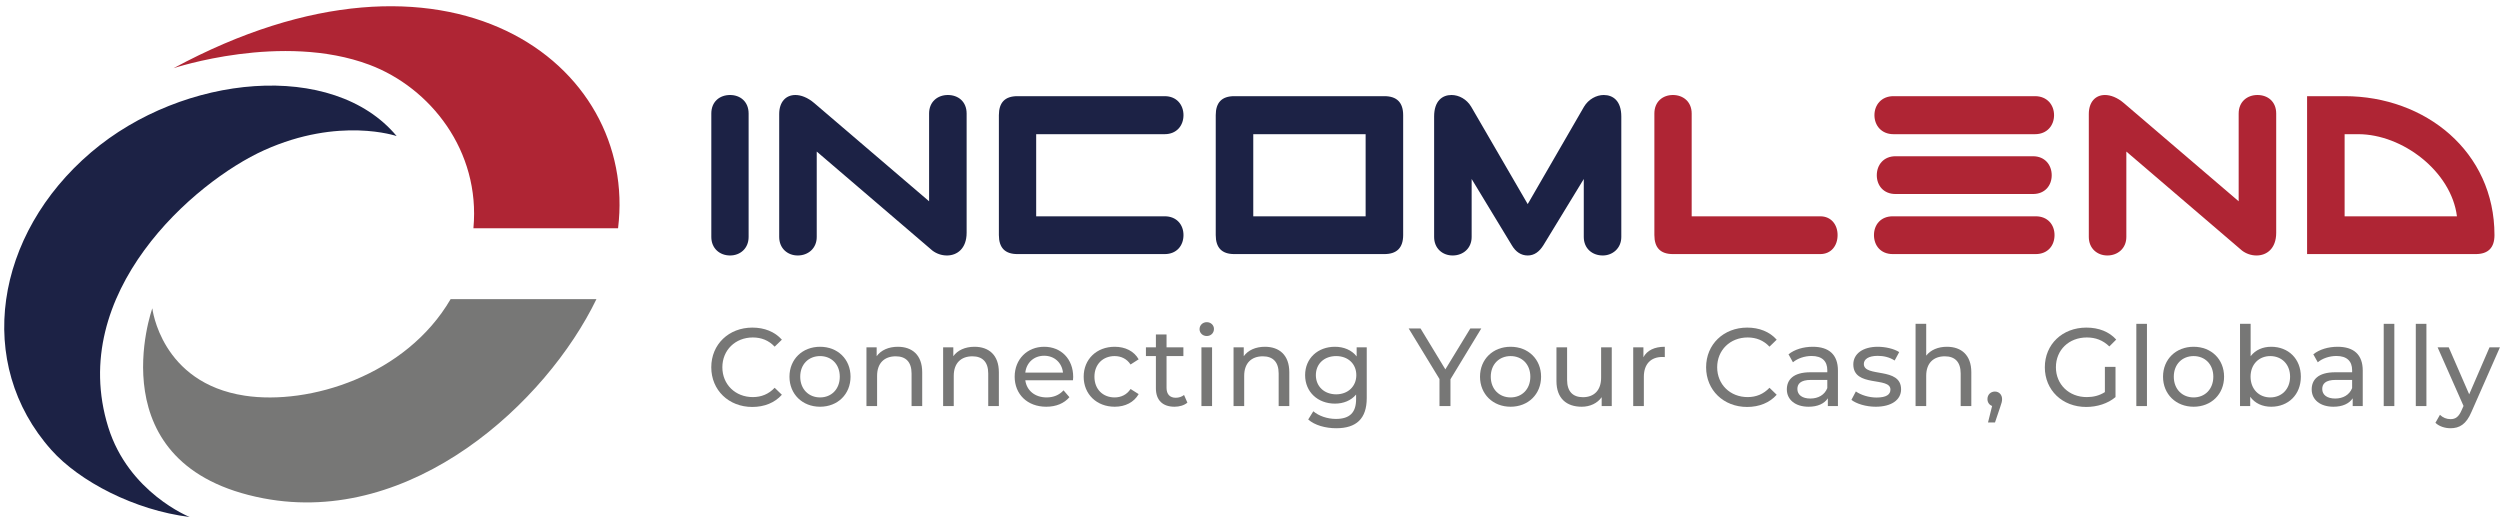 <?xml version="1.0" encoding="UTF-8"?>
<svg width="353px" height="73px" viewBox="0 0 353 73" version="1.1" xmlns="http://www.w3.org/2000/svg" xmlns:xlink="http://www.w3.org/1999/xlink">
    <title>Group</title>
    <g id="Page-1" stroke="none" stroke-width="1" fill="none" fill-rule="evenodd">
        <g id="Incomlend-Logo-Colour-FA" transform="translate(-706, -426)">
            <g id="Group" transform="translate(706.596, 426.882)">
                <path d="M26.183,72.117 C18.397,71.159 10.611,67.086 6.657,62.654 C-4.218,50.46 -1.368,32.227 12.287,20.608 C25.282,9.552 46.428,7.551 55.411,18.332 C55.411,18.332 47.32,15.544 36.715,20.323 C26.782,24.801 8.814,40.493 14.684,59.42 C17.559,68.692 26.183,72.117 26.183,72.117" id="Fill-43" fill="#1C2245"></path>
                <path d="M33.97,54.987 C22.111,53.19 20.912,42.649 20.912,42.649 C20.912,42.649 12.904,64.962 36.605,69.482 C57.589,73.484 76.56,55.949 83.622,41.354 L63.033,41.354 C56.725,52.17 43.054,56.364 33.97,54.987" id="Fill-44" fill="#777776"></path>
                <path d="M23.907,8.749 C23.907,8.749 39.24,3.629 51.578,8.269 C60.138,11.489 67.261,20.39 66.251,31.345 L86.675,31.345 C89.533,8.026 62.609,-12.158 23.907,8.749" id="Fill-46" fill="#AF2534"></path>
                <path d="M99.842,32.575 L99.842,15.149 C99.842,13.46 101.034,12.532 102.491,12.532 C103.916,12.532 105.109,13.46 105.109,15.149 L105.109,32.575 C105.109,34.199 103.916,35.192 102.491,35.192 C101.034,35.192 99.842,34.199 99.842,32.575" id="Fill-47" fill="#1C2245"></path>
                <path d="M130.592,27.54 L130.592,15.149 C130.592,13.46 131.818,12.532 133.242,12.532 C134.699,12.532 135.892,13.46 135.892,15.149 L135.892,31.979 C135.892,34.232 134.533,35.192 133.11,35.192 C132.348,35.192 131.619,34.928 131.056,34.497 L114.727,20.517 L114.727,32.575 C114.727,34.199 113.501,35.192 112.044,35.192 C110.619,35.192 109.427,34.199 109.427,32.575 L109.427,15.216 C109.427,13.526 110.355,12.532 111.712,12.532 C112.475,12.532 113.435,12.863 114.396,13.691 L130.592,27.54" id="Fill-48" fill="#1C2245"></path>
                <path d="M143.063,34.994 C141.307,34.994 140.446,34.1 140.446,32.31 L140.446,15.381 C140.446,13.592 141.307,12.697 143.063,12.697 L163.863,12.697 C165.552,12.697 166.512,13.924 166.512,15.381 C166.512,16.839 165.552,18.064 163.863,18.064 L145.712,18.064 L145.712,29.66 L163.863,29.66 C165.552,29.66 166.512,30.852 166.512,32.31 C166.512,33.802 165.552,34.994 163.863,34.994 L143.063,34.994" id="Fill-49" fill="#1C2245"></path>
                <path d="M176.365,29.66 L192.231,29.66 L192.231,18.064 L176.365,18.064 L176.365,29.66 Z M197.531,32.31 C197.531,34.1 196.636,34.994 194.881,34.994 L173.683,34.994 C171.927,34.994 171.066,34.1 171.066,32.31 L171.066,15.381 C171.066,13.592 171.927,12.697 173.683,12.697 L194.881,12.697 C196.636,12.697 197.531,13.592 197.531,15.381 L197.531,32.31 L197.531,32.31 Z" id="Fill-50" fill="#1C2245"></path>
                <path d="M215.117,27.937 L223.067,14.188 C223.696,13.128 224.823,12.532 225.849,12.532 C227.174,12.532 228.333,13.36 228.333,15.58 L228.333,32.575 C228.333,34.199 227.074,35.192 225.717,35.192 C224.226,35.192 223.033,34.199 223.033,32.575 L223.033,24.393 L217.336,33.735 C216.74,34.696 216.012,35.192 215.117,35.192 C214.19,35.192 213.428,34.696 212.865,33.735 L207.201,24.393 L207.201,32.575 C207.201,34.199 205.976,35.192 204.519,35.192 C203.094,35.192 201.902,34.199 201.902,32.575 L201.902,15.58 C201.902,13.36 203.062,12.532 204.353,12.532 C205.412,12.532 206.506,13.128 207.135,14.188 L215.117,27.937" id="Fill-51" fill="#1C2245"></path>
                <path d="M238.269,15.149 L238.269,29.66 L256.42,29.66 C257.977,29.66 258.871,30.852 258.871,32.31 C258.871,33.802 257.977,34.994 256.42,34.994 L235.619,34.994 C233.864,34.994 233.002,34.1 233.002,32.31 L233.002,15.149 C233.002,13.46 234.196,12.532 235.619,12.532 C237.044,12.532 238.269,13.46 238.269,15.149" id="Fill-52" fill="#AF2534"></path>
                <path d="M315.504,27.54 L315.504,15.149 C315.504,13.46 316.734,12.532 318.154,12.532 C319.614,12.532 320.804,13.46 320.804,15.149 L320.804,31.979 C320.804,34.232 319.454,35.192 318.024,35.192 C317.264,35.192 316.534,34.928 315.974,34.497 L299.644,20.517 L299.644,32.575 C299.644,34.199 298.414,35.192 296.964,35.192 C295.534,35.192 294.344,34.199 294.344,32.575 L294.344,15.216 C294.344,13.526 295.274,12.532 296.624,12.532 C297.394,12.532 298.354,12.863 299.314,13.691 L315.504,27.54" id="Fill-53" fill="#AF2534"></path>
                <path d="M346.324,29.66 C345.534,23.332 338.644,18.064 332.384,18.064 L330.464,18.064 L330.464,29.66 L346.324,29.66 Z M348.974,34.994 L325.164,34.994 L325.164,12.697 L330.464,12.697 C341.854,12.697 351.624,20.517 351.624,32.31 C351.624,34.1 350.734,34.994 348.974,34.994 L348.974,34.994 Z" id="Fill-54" fill="#AF2534"></path>
                <path d="M286.455,21.179 L267.057,21.179 C265.367,21.179 264.407,22.405 264.407,23.862 C264.407,25.32 265.367,26.513 267.057,26.513 L286.455,26.513 C288.145,26.513 289.105,25.32 289.105,23.862 C289.105,22.405 288.145,21.179 286.455,21.179" id="Fill-55" fill="#AF2534"></path>
                <path d="M286.853,29.66 L266.659,29.66 C264.97,29.66 264.009,30.852 264.009,32.31 C264.009,33.802 264.97,34.994 266.659,34.994 L286.853,34.994 C288.542,34.994 289.503,33.802 289.503,32.31 C289.503,30.852 288.542,29.66 286.853,29.66" id="Fill-56" fill="#AF2534"></path>
                <path d="M266.758,18.064 L286.754,18.064 C288.443,18.064 289.437,16.839 289.437,15.381 C289.437,13.924 288.443,12.697 286.754,12.697 L266.758,12.697 C265.07,12.697 264.075,13.924 264.075,15.381 C264.075,16.839 265.07,18.064 266.758,18.064" id="Fill-57" fill="#AF2534"></path>
                <path d="M99.836,50.977 C99.836,47.738 102.308,45.375 105.641,45.375 C107.331,45.375 108.802,45.954 109.804,47.081 L108.786,48.067 C107.943,47.175 106.909,46.768 105.703,46.768 C103.232,46.768 101.401,48.552 101.401,50.977 C101.401,53.403 103.232,55.187 105.703,55.187 C106.909,55.187 107.943,54.765 108.786,53.872 L109.804,54.858 C108.802,55.985 107.331,56.58 105.626,56.58 C102.308,56.58 99.836,54.217 99.836,50.977" id="Fill-58" fill="#777776"></path>
                <path d="M117.982,52.308 C117.982,50.539 116.792,49.397 115.197,49.397 C113.6,49.397 112.396,50.539 112.396,52.308 C112.396,54.076 113.6,55.234 115.197,55.234 C116.792,55.234 117.982,54.076 117.982,52.308 Z M110.877,52.308 C110.877,49.836 112.709,48.082 115.197,48.082 C117.685,48.082 119.5,49.836 119.5,52.308 C119.5,54.78 117.685,56.549 115.197,56.549 C112.709,56.549 110.877,54.78 110.877,52.308 L110.877,52.308 Z" id="Fill-59" fill="#777776"></path>
                <path d="M129.619,51.682 L129.619,56.455 L128.117,56.455 L128.117,51.853 C128.117,50.226 127.304,49.429 125.88,49.429 C124.283,49.429 123.25,50.383 123.25,52.183 L123.25,56.455 L121.748,56.455 L121.748,48.161 L123.189,48.161 L123.189,49.412 C123.798,48.567 124.863,48.082 126.178,48.082 C128.197,48.082 129.619,49.241 129.619,51.682" id="Fill-60" fill="#777776"></path>
                <path d="M140.444,51.682 L140.444,56.455 L138.942,56.455 L138.942,51.853 C138.942,50.226 138.127,49.429 136.704,49.429 C135.108,49.429 134.074,50.383 134.074,52.183 L134.074,56.455 L132.573,56.455 L132.573,48.161 L134.012,48.161 L134.012,49.412 C134.622,48.567 135.687,48.082 137.002,48.082 C139.02,48.082 140.444,49.241 140.444,51.682" id="Fill-61" fill="#777776"></path>
                <path d="M144.177,51.728 L149.498,51.728 C149.342,50.336 148.294,49.35 146.838,49.35 C145.399,49.35 144.334,50.32 144.177,51.728 Z M150.907,52.809 L144.177,52.809 C144.366,54.264 145.539,55.234 147.182,55.234 C148.154,55.234 148.967,54.905 149.576,54.232 L150.407,55.202 C149.656,56.079 148.513,56.549 147.135,56.549 C144.46,56.549 142.675,54.78 142.675,52.308 C142.675,49.851 144.444,48.082 146.838,48.082 C149.232,48.082 150.939,49.804 150.939,52.354 C150.939,52.48 150.923,52.668 150.907,52.809 L150.907,52.809 Z" id="Fill-62" fill="#777776"></path>
                <path d="M152.419,52.308 C152.419,49.836 154.251,48.082 156.802,48.082 C158.287,48.082 159.524,48.693 160.182,49.851 L159.039,50.586 C158.507,49.772 157.693,49.397 156.785,49.397 C155.158,49.397 153.938,50.539 153.938,52.308 C153.938,54.107 155.158,55.234 156.785,55.234 C157.693,55.234 158.507,54.858 159.039,54.045 L160.182,54.765 C159.524,55.923 158.287,56.549 156.802,56.549 C154.251,56.549 152.419,54.78 152.419,52.308" id="Fill-63" fill="#777776"></path>
                <path d="M167.063,55.97 C166.609,56.361 165.92,56.549 165.247,56.549 C163.573,56.549 162.617,55.626 162.617,53.951 L162.617,49.397 L161.209,49.397 L161.209,48.161 L162.617,48.161 L162.617,46.346 L164.12,46.346 L164.12,48.161 L166.498,48.161 L166.498,49.397 L164.12,49.397 L164.12,53.889 C164.12,54.78 164.589,55.281 165.419,55.281 C165.857,55.281 166.281,55.141 166.592,54.891 L167.063,55.97" id="Fill-64" fill="#777776"></path>
                <path d="M169.046,56.455 L170.548,56.455 L170.548,48.161 L169.046,48.161 L169.046,56.455 Z M168.78,45.594 C168.78,45.046 169.219,44.608 169.798,44.608 C170.377,44.608 170.815,45.03 170.815,45.563 C170.815,46.126 170.393,46.564 169.798,46.564 C169.219,46.564 168.78,46.142 168.78,45.594 L168.78,45.594 Z" id="Fill-65" fill="#777776"></path>
                <path d="M181.453,51.682 L181.453,56.455 L179.951,56.455 L179.951,51.853 C179.951,50.226 179.137,49.429 177.713,49.429 C176.117,49.429 175.084,50.383 175.084,52.183 L175.084,56.455 L173.581,56.455 L173.581,48.161 L175.022,48.161 L175.022,49.412 C175.632,48.567 176.697,48.082 178.011,48.082 C180.03,48.082 181.453,49.241 181.453,51.682" id="Fill-66" fill="#777776"></path>
                <path d="M190.916,52.089 C190.916,50.477 189.727,49.397 188.069,49.397 C186.394,49.397 185.204,50.477 185.204,52.089 C185.204,53.684 186.394,54.797 188.069,54.797 C189.727,54.797 190.916,53.684 190.916,52.089 Z M192.388,48.161 L192.388,55.328 C192.388,58.255 190.901,59.585 188.083,59.585 C186.566,59.585 185.032,59.162 184.124,58.349 L184.844,57.19 C185.612,57.848 186.816,58.27 188.036,58.27 C189.992,58.27 190.885,57.362 190.885,55.485 L190.885,54.827 C190.165,55.687 189.085,56.11 187.896,56.11 C185.501,56.11 183.686,54.483 183.686,52.089 C183.686,49.695 185.501,48.082 187.896,48.082 C189.132,48.082 190.259,48.536 190.963,49.444 L190.963,48.161 L192.388,48.161 L192.388,48.161 Z" id="Fill-67" fill="#777776"></path>
                <polyline id="Fill-68" fill="#777776" points="204.209 52.668 204.209 56.455 202.659 56.455 202.659 52.637 198.31 45.5 199.984 45.5 203.489 51.274 207.011 45.5 208.56 45.5 204.209 52.668"></polyline>
                <path d="M215.487,52.308 C215.487,50.539 214.297,49.397 212.701,49.397 C211.106,49.397 209.901,50.539 209.901,52.308 C209.901,54.076 211.106,55.234 212.701,55.234 C214.297,55.234 215.487,54.076 215.487,52.308 Z M208.382,52.308 C208.382,49.836 210.214,48.082 212.701,48.082 C215.19,48.082 217.005,49.836 217.005,52.308 C217.005,54.78 215.19,56.549 212.701,56.549 C210.214,56.549 208.382,54.78 208.382,52.308 L208.382,52.308 Z" id="Fill-69" fill="#777776"></path>
                <path d="M226.984,48.161 L226.984,56.455 L225.56,56.455 L225.56,55.202 C224.949,56.063 223.917,56.549 222.743,56.549 C220.599,56.549 219.176,55.375 219.176,52.934 L219.176,48.161 L220.678,48.161 L220.678,52.762 C220.678,54.39 221.49,55.202 222.915,55.202 C224.48,55.202 225.482,54.232 225.482,52.448 L225.482,48.161 L226.984,48.161" id="Fill-70" fill="#777776"></path>
                <path d="M234.474,48.082 L234.474,49.538 C234.349,49.522 234.24,49.522 234.13,49.522 C232.518,49.522 231.516,50.508 231.516,52.323 L231.516,56.455 L230.014,56.455 L230.014,48.161 L231.454,48.161 L231.454,49.553 C231.987,48.583 233.019,48.082 234.474,48.082" id="Fill-71" fill="#777776"></path>
                <path d="M240.306,50.977 C240.306,47.738 242.778,45.375 246.111,45.375 C247.801,45.375 249.272,45.954 250.273,47.081 L249.256,48.067 C248.411,47.175 247.378,46.768 246.173,46.768 C243.7,46.768 241.87,48.552 241.87,50.977 C241.87,53.403 243.7,55.187 246.173,55.187 C247.378,55.187 248.411,54.765 249.256,53.872 L250.273,54.858 C249.272,55.985 247.801,56.58 246.096,56.58 C242.778,56.58 240.306,54.217 240.306,50.977" id="Fill-72" fill="#777776"></path>
                <path d="M257.419,53.919 L257.419,52.762 L255.103,52.762 C253.615,52.762 253.194,53.341 253.194,54.045 C253.194,54.874 253.882,55.391 255.025,55.391 C256.152,55.391 257.043,54.874 257.419,53.919 Z M258.921,51.447 L258.921,56.455 L257.496,56.455 L257.496,55.359 C256.996,56.11 256.073,56.549 254.775,56.549 C252.896,56.549 251.706,55.547 251.706,54.107 C251.706,52.777 252.568,51.682 255.039,51.682 L257.419,51.682 L257.419,51.385 C257.419,50.117 256.684,49.382 255.197,49.382 C254.21,49.382 253.209,49.726 252.568,50.273 L251.942,49.146 C252.802,48.458 254.038,48.082 255.369,48.082 C257.637,48.082 258.921,49.178 258.921,51.447 L258.921,51.447 Z" id="Fill-73" fill="#777776"></path>
                <path d="M260.825,55.579 L261.451,54.39 C262.156,54.891 263.282,55.25 264.363,55.25 C265.756,55.25 266.334,54.827 266.334,54.123 C266.334,52.261 261.092,53.872 261.092,50.571 C261.092,49.084 262.421,48.082 264.55,48.082 C265.63,48.082 266.851,48.364 267.571,48.834 L266.929,50.023 C266.178,49.538 265.349,49.365 264.534,49.365 C263.22,49.365 262.578,49.851 262.578,50.508 C262.578,52.464 267.836,50.868 267.836,54.092 C267.836,55.594 266.459,56.549 264.253,56.549 C262.875,56.549 261.514,56.126 260.825,55.579" id="Fill-74" fill="#777776"></path>
                <path d="M277.754,51.682 L277.754,56.455 L276.251,56.455 L276.251,51.853 C276.251,50.226 275.438,49.429 274.014,49.429 C272.417,49.429 271.384,50.383 271.384,52.183 L271.384,56.455 L269.882,56.455 L269.882,44.843 L271.384,44.843 L271.384,49.335 C272.011,48.536 273.044,48.082 274.312,48.082 C276.33,48.082 277.754,49.241 277.754,51.682" id="Fill-75" fill="#777776"></path>
                <path d="M282.098,55.469 C282.098,55.781 282.035,56.017 281.832,56.596 L281.097,58.771 L280.111,58.771 L280.69,56.439 C280.298,56.299 280.032,55.938 280.032,55.469 C280.032,54.844 280.486,54.405 281.081,54.405 C281.676,54.405 282.098,54.858 282.098,55.469" id="Fill-76" fill="#777776"></path>
                <path d="M296.614,50.915 L298.114,50.915 L298.114,55.187 C297.024,56.11 295.504,56.58 293.974,56.58 C290.607,56.58 288.134,54.217 288.134,50.977 C288.134,47.738 290.607,45.375 294.004,45.375 C295.744,45.375 297.214,45.954 298.214,47.065 L297.244,48.035 C296.334,47.159 295.304,46.768 294.064,46.768 C291.531,46.768 289.699,48.536 289.699,50.977 C289.699,53.388 291.531,55.187 294.054,55.187 C294.974,55.187 295.834,54.984 296.614,54.483 L296.614,50.915" id="Fill-77" fill="#777776"></path>
                <polygon id="Fill-78" fill="#777776" points="301.054 56.455 302.554 56.455 302.554 44.843 301.054 44.843"></polygon>
                <path d="M311.924,52.308 C311.924,50.539 310.734,49.397 309.144,49.397 C307.544,49.397 306.344,50.539 306.344,52.308 C306.344,54.076 307.544,55.234 309.144,55.234 C310.734,55.234 311.924,54.076 311.924,52.308 Z M304.824,52.308 C304.824,49.836 306.654,48.082 309.144,48.082 C311.634,48.082 313.444,49.836 313.444,52.308 C313.444,54.78 311.634,56.549 309.144,56.549 C306.654,56.549 304.824,54.78 304.824,52.308 L304.824,52.308 Z" id="Fill-79" fill="#777776"></path>
                <path d="M322.764,52.308 C322.764,50.539 321.564,49.397 319.964,49.397 C318.384,49.397 317.184,50.539 317.184,52.308 C317.184,54.076 318.384,55.234 319.964,55.234 C321.564,55.234 322.764,54.076 322.764,52.308 Z M324.284,52.308 C324.284,54.844 322.514,56.549 320.094,56.549 C318.874,56.549 317.804,56.079 317.134,55.141 L317.134,56.455 L315.694,56.455 L315.694,44.843 L317.194,44.843 L317.194,49.412 C317.884,48.52 318.914,48.082 320.094,48.082 C322.514,48.082 324.284,49.772 324.284,52.308 L324.284,52.308 Z" id="Fill-80" fill="#777776"></path>
                <path d="M331.524,53.919 L331.524,52.762 L329.204,52.762 C327.724,52.762 327.304,53.341 327.304,54.045 C327.304,54.874 327.984,55.391 329.134,55.391 C330.254,55.391 331.144,54.874 331.524,53.919 Z M333.024,51.447 L333.024,56.455 L331.604,56.455 L331.604,55.359 C331.104,56.11 330.174,56.549 328.884,56.549 C327.004,56.549 325.814,55.547 325.814,54.107 C325.814,52.777 326.674,51.682 329.144,51.682 L331.524,51.682 L331.524,51.385 C331.524,50.117 330.784,49.382 329.304,49.382 C328.314,49.382 327.314,49.726 326.674,50.273 L326.044,49.146 C326.904,48.458 328.144,48.082 329.474,48.082 C331.744,48.082 333.024,49.178 333.024,51.447 L333.024,51.447 Z" id="Fill-81" fill="#777776"></path>
                <polygon id="Fill-82" fill="#777776" points="335.984 56.455 337.484 56.455 337.484 44.843 335.984 44.843"></polygon>
                <polygon id="Fill-83" fill="#777776" points="340.514 56.455 342.014 56.455 342.014 44.843 340.514 44.843"></polygon>
                <path d="M352.394,48.161 L348.374,57.284 C347.634,59.037 346.674,59.585 345.414,59.585 C344.614,59.585 343.804,59.318 343.284,58.818 L343.924,57.691 C344.334,58.083 344.844,58.302 345.414,58.302 C346.134,58.302 346.584,57.973 346.994,57.018 L347.254,56.439 L343.594,48.161 L345.164,48.161 L348.054,54.797 L350.924,48.161 L352.394,48.161" id="Fill-84" fill="#777776"></path>
            </g>
        </g>
    </g>
</svg>